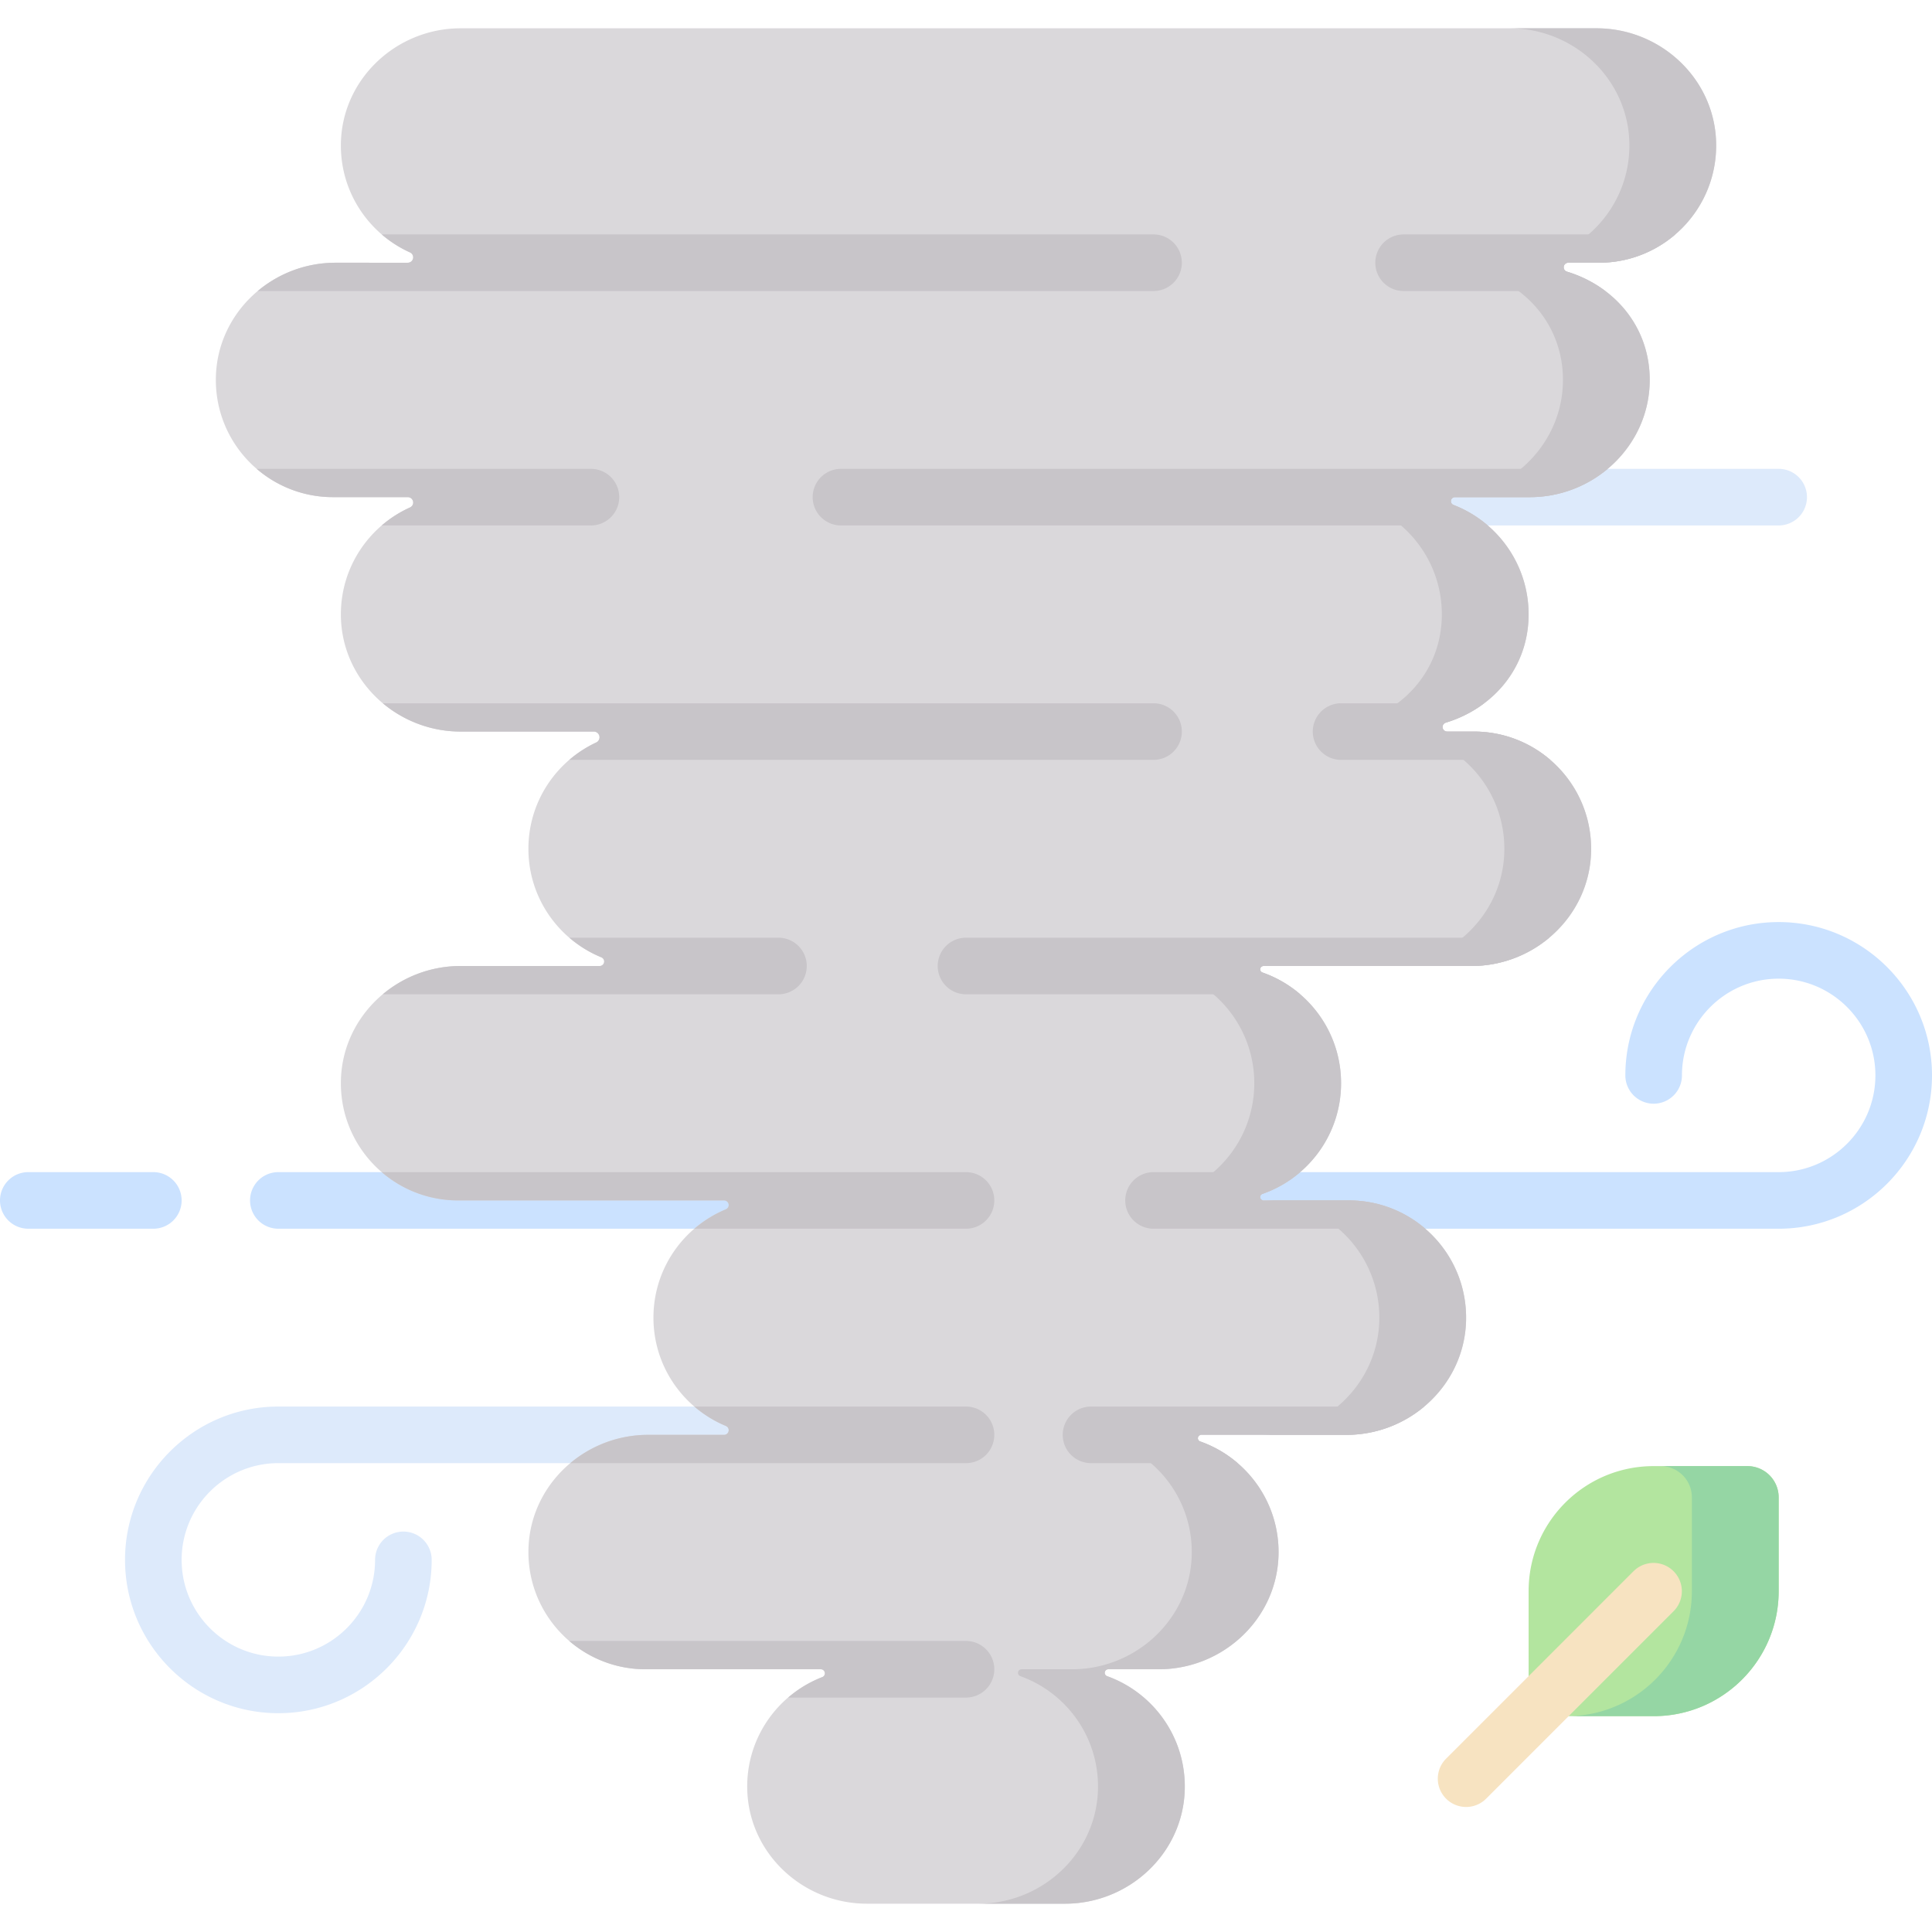 <svg height="512" viewBox="0 0 527.453 527.453" width="512" xmlns="http://www.w3.org/2000/svg"><path d="M224.923 335.453H75.993a7.726 7.726 0 110-15.452h148.93a7.726 7.726 0 110 15.452zM485.593 335.453H334.127a7.726 7.726 0 110-15.452h151.466C500.154 320 512 308.154 512 293.593s-11.846-26.407-26.407-26.407c-14.56 0-26.406 11.846-26.406 26.407a7.726 7.726 0 11-15.452 0c0-23.081 18.778-41.86 41.859-41.86 23.082 0 41.86 18.778 41.86 41.86-.001 23.082-18.78 41.86-41.861 41.86z" fill="#cbe2ff"/><path d="M75.993 467.719c-23.081 0-41.859-18.778-41.859-41.86 0-23.081 18.778-41.86 41.859-41.86h153.6a7.726 7.726 0 110 15.452h-153.6c-14.56 0-26.406 11.846-26.406 26.407s11.846 26.407 26.406 26.407c14.561 0 26.407-11.846 26.407-26.407a7.726 7.726 0 1115.452 0c.001 23.083-18.777 41.861-41.859 41.861z" fill="#ddeafb"/><path d="M41.86 335.453H7.726A7.725 7.725 0 010 327.727 7.726 7.726 0 017.726 320H41.86a7.725 7.725 0 017.726 7.726 7.725 7.725 0 01-7.726 7.727z" fill="#cbe2ff"/><path d="M485.593 143.453H385.326a7.726 7.726 0 110-15.452h100.267a7.726 7.726 0 110 15.452z" fill="#ddeafb"/><path d="M436.526 71.726c17.972 0 32.483-14.815 31.988-32.899-.478-17.43-15.217-31.101-32.653-31.101H125.756c-17.684 0-32.55 14.048-32.695 31.732-.107 13.104 7.665 24.402 18.861 29.451.533.24.883.759.883 1.343 0 .814-.66 1.474-1.474 1.474H91.592c-17.437 0-32.176 13.671-32.653 31.101-.496 18.084 14.016 32.899 31.988 32.899h20.404c.814 0 1.474.66 1.474 1.474 0 .584-.35 1.103-.883 1.343-11.197 5.048-18.969 16.346-18.861 29.451.145 17.684 15.011 31.732 32.695 31.732h36.351c.865 0 1.567.702 1.567 1.567a1.57 1.57 0 01-.919 1.418c-10.923 5.093-18.495 16.169-18.495 29.015 0 13.395 8.233 24.862 19.912 29.631.465.19.775.634.775 1.137 0 .681-.552 1.232-1.232 1.232h-37.989c-17.437 0-32.176 13.671-32.653 31.101-.496 18.084 14.016 32.899 31.988 32.899h72.616c.7 0 1.267.567 1.267 1.267 0 .515-.316.97-.791 1.167-11.597 4.807-19.758 16.23-19.758 29.566s8.161 24.759 19.758 29.566c.476.197.791.652.791 1.167 0 .7-.567 1.267-1.267 1.267h-20.75c-17.436 0-32.175 13.671-32.653 31.101-.496 18.084 14.016 32.899 31.988 32.899h47.829a1.104 1.104 0 01.394 2.137c-12.265 4.731-20.886 16.795-20.476 30.82.508 17.41 15.252 31.042 32.669 31.042h54.081c17.551 0 32.366-13.835 32.697-31.383.267-14.147-8.652-26.24-21.19-30.737a.966.966 0 01.325-1.88h13.763c17.589 0 32.424-13.893 32.703-31.48.225-14.184-8.782-26.289-21.402-30.716a.924.924 0 01-.625-.872c0-.515.417-.932.932-.932h39.633c17.436 0 32.176-13.671 32.653-31.101.496-18.084-14.016-32.899-31.988-32.899h-23.299a.921.921 0 01-.921-.921c0-.391.25-.733.619-.861 12.497-4.356 21.467-16.236 21.467-30.218s-8.97-25.862-21.467-30.218a.913.913 0 01-.619-.861.92.92 0 01.921-.921h56.766c17.437 0 32.176-13.671 32.653-31.101.496-18.084-14.016-32.899-31.988-32.899h-7.311c-.69 0-1.25-.56-1.25-1.25 0-.553.367-1.031.896-1.191 13.083-3.973 22.598-15.159 22.598-29.559 0-13.622-8.513-25.251-20.508-29.869a1.102 1.102 0 01-.714-1.025c0-.61.495-1.105 1.105-1.105h20.437c17.829 0 32.794-14.257 32.746-32.087-.038-14.378-9.541-25.507-22.597-29.472a1.25 1.25 0 01-.897-1.192c0-.69.56-1.25 1.25-1.25h8.379z" fill="#dad8db"/><g fill="#c8c5c9"><path d="M327.654 393.53a.924.924 0 01-.625-.872c0-.515.417-.932.932-.932h-23.694a.926.926 0 00-.306 1.804c12.62 4.427 21.627 16.533 21.401 30.716-.279 17.587-15.114 31.48-32.703 31.48h-13.763a.972.972 0 00-.972.972c0 .41.26.769.647.908 12.538 4.498 21.457 16.591 21.19 30.738-.331 17.548-15.146 31.383-32.697 31.383h23.694c17.551 0 32.366-13.835 32.697-31.383.267-14.147-8.652-26.24-21.19-30.738a.965.965 0 01-.647-.908c0-.537.435-.972.972-.972h13.763c17.589 0 32.424-13.893 32.703-31.48.225-14.183-8.783-26.288-21.402-30.716zM428.149 71.726h8.378c17.972 0 32.483-14.815 31.988-32.899-.478-17.43-15.217-31.101-32.653-31.101h-23.694c17.436 0 32.176 13.671 32.654 31.101.496 18.084-14.016 32.899-31.988 32.899h-8.378c-.69 0-1.25.56-1.25 1.25 0 .553.367 1.031.897 1.192 13.057 3.964 22.559 15.094 22.597 29.472.047 17.829-14.917 32.087-32.746 32.087h-20.437a1.1 1.1 0 00-.391 2.13c11.995 4.618 20.508 16.247 20.508 29.869 0 14.4-9.514 25.586-22.598 29.559a1.248 1.248 0 00-.896 1.191c0 .69.56 1.25 1.25 1.25h7.311c17.972 0 32.483 14.815 31.988 32.899-.478 17.43-15.217 31.101-32.654 31.101h23.694c17.437 0 32.176-13.671 32.653-31.101.496-18.084-14.016-32.899-31.988-32.899h-7.311c-.69 0-1.25-.56-1.25-1.25 0-.553.367-1.031.896-1.191 13.083-3.973 22.598-15.159 22.598-29.559 0-13.622-8.513-25.251-20.508-29.869a1.102 1.102 0 01-.714-1.025c0-.61.495-1.105 1.105-1.105h20.437c17.829 0 32.794-14.257 32.746-32.087-.038-14.378-9.541-25.508-22.597-29.472a1.25 1.25 0 01-.897-1.192c0-.69.559-1.25 1.25-1.25zM368.26 327.726h-23.299a.921.921 0 01-.921-.921c0-.391.25-.733.619-.862 12.497-4.356 21.467-16.236 21.467-30.218s-8.97-25.862-21.467-30.218a.913.913 0 01-.619-.861c0-.508.412-.921.921-.921h-23.694a.92.92 0 00-.921.921c0 .391.25.733.619.861 12.497 4.356 21.467 16.236 21.467 30.218s-8.97 25.862-21.467 30.218a.914.914 0 00-.619.862c0 .508.412.921.921.921h23.299c17.972 0 32.483 14.815 31.988 32.899-.478 17.43-15.217 31.101-32.653 31.101h23.694c17.436 0 32.175-13.671 32.653-31.101.495-18.083-14.016-32.899-31.988-32.899z"/></g><path d="M417.326 434.393c0-18.851 15.282-34.133 34.133-34.133h25.6a8.533 8.533 0 018.533 8.533v25.6c0 18.851-15.282 34.133-34.133 34.133h-34.133z" fill="#b3e59f"/><path d="M400.26 493.32a7.727 7.727 0 01-5.464-13.19l51.2-51.2a7.727 7.727 0 0110.928 10.927l-51.2 51.2a7.71 7.71 0 01-5.464 2.263z" fill="#f7e3c1"/><path d="M477.06 400.26h-23.694a8.533 8.533 0 018.533 8.533v25.6c0 18.851-15.282 34.133-34.133 34.133h23.694c18.851 0 34.133-15.282 34.133-34.133v-25.6a8.533 8.533 0 00-8.533-8.533z" fill="#95d6a4"/><g fill="#c8c5c9"><path d="M322.653 71.726A7.726 7.726 0 00314.927 64H104.214a31.998 31.998 0 007.708 4.909c.533.24.883.759.883 1.343 0 .814-.66 1.474-1.474 1.474H91.592a33.023 33.023 0 00-21.229 7.726h244.563a7.725 7.725 0 007.727-7.726zM426.899 72.976c0-.69.56-1.25 1.25-1.25h8.378A31.869 31.869 0 00457.371 64h-74.177a7.726 7.726 0 100 15.452h55.055a33.69 33.69 0 00-10.452-5.285 1.247 1.247 0 01-.898-1.191zM169.052 135.726a7.726 7.726 0 00-7.726-7.726H70.082a31.869 31.869 0 0020.844 7.726h20.404c.814 0 1.474.66 1.474 1.474 0 .584-.35 1.103-.883 1.343a32.018 32.018 0 00-7.708 4.909h57.112a7.724 7.724 0 007.727-7.726zM322.653 199.726a7.726 7.726 0 00-7.726-7.726H104.524a33.037 33.037 0 0021.232 7.726h36.351c.866 0 1.567.702 1.567 1.567a1.57 1.57 0 01-.919 1.418 32.01 32.01 0 00-7.333 4.742h159.505a7.726 7.726 0 007.726-7.727zM358.4 199.726a7.726 7.726 0 007.726 7.726h57.11a31.869 31.869 0 00-20.844-7.726h-7.311c-.69 0-1.25-.56-1.25-1.25 0-.553.367-1.031.896-1.191A33.66 33.66 0 00405.173 192h-39.048a7.726 7.726 0 00-7.725 7.726zM220.253 263.726a7.726 7.726 0 00-7.726-7.726h-57.081a32.012 32.012 0 008.726 5.358c.465.19.775.634.775 1.137 0 .681-.552 1.232-1.232 1.232h-37.989a33.023 33.023 0 00-21.229 7.726h108.03a7.726 7.726 0 007.726-7.727zM256 263.726a7.726 7.726 0 007.726 7.726h91.229a31.966 31.966 0 00-10.296-5.944.913.913 0 01-.619-.861c0-.508.412-.921.921-.921h56.766A33.023 33.023 0 00422.956 256h-159.23a7.726 7.726 0 00-7.726 7.726zM307.2 327.726a7.726 7.726 0 007.726 7.726h74.177a31.869 31.869 0 00-20.844-7.726H344.96a.921.921 0 01-.921-.921c0-.391.25-.733.619-.862a31.966 31.966 0 0010.296-5.944h-40.029a7.727 7.727 0 00-7.725 7.727zM271.453 327.726a7.726 7.726 0 00-7.726-7.726H104.216a31.869 31.869 0 0020.844 7.726h72.616c.7 0 1.267.567 1.267 1.267 0 .515-.316.97-.791 1.167a32.018 32.018 0 00-8.572 5.292h74.147a7.725 7.725 0 007.726-7.726zM271.453 455.726a7.726 7.726 0 00-7.726-7.726H155.416a31.869 31.869 0 0020.844 7.726h47.829a1.104 1.104 0 01.394 2.137 31.96 31.96 0 00-9.302 5.589h48.546a7.725 7.725 0 007.726-7.726zM271.453 391.726a7.726 7.726 0 00-7.726-7.726H189.58a31.993 31.993 0 008.572 5.292c.476.197.791.652.791 1.167 0 .7-.567 1.267-1.267 1.267h-20.75a33.023 33.023 0 00-21.229 7.726h108.03a7.725 7.725 0 007.726-7.726zM290.134 391.726a7.726 7.726 0 007.726 7.726h40.02a31.97 31.97 0 00-10.226-5.922.924.924 0 01-.625-.872c0-.515.417-.932.932-.932h39.633A33.023 33.023 0 00388.823 384H297.86a7.726 7.726 0 00-7.726 7.726zM397.21 135.726h20.437A33.104 33.104 0 00438.901 128H229.593a7.726 7.726 0 100 15.452h176.548a31.99 31.99 0 00-9.322-5.596 1.102 1.102 0 01-.714-1.025c0-.61.495-1.105 1.105-1.105z"/></g></svg>